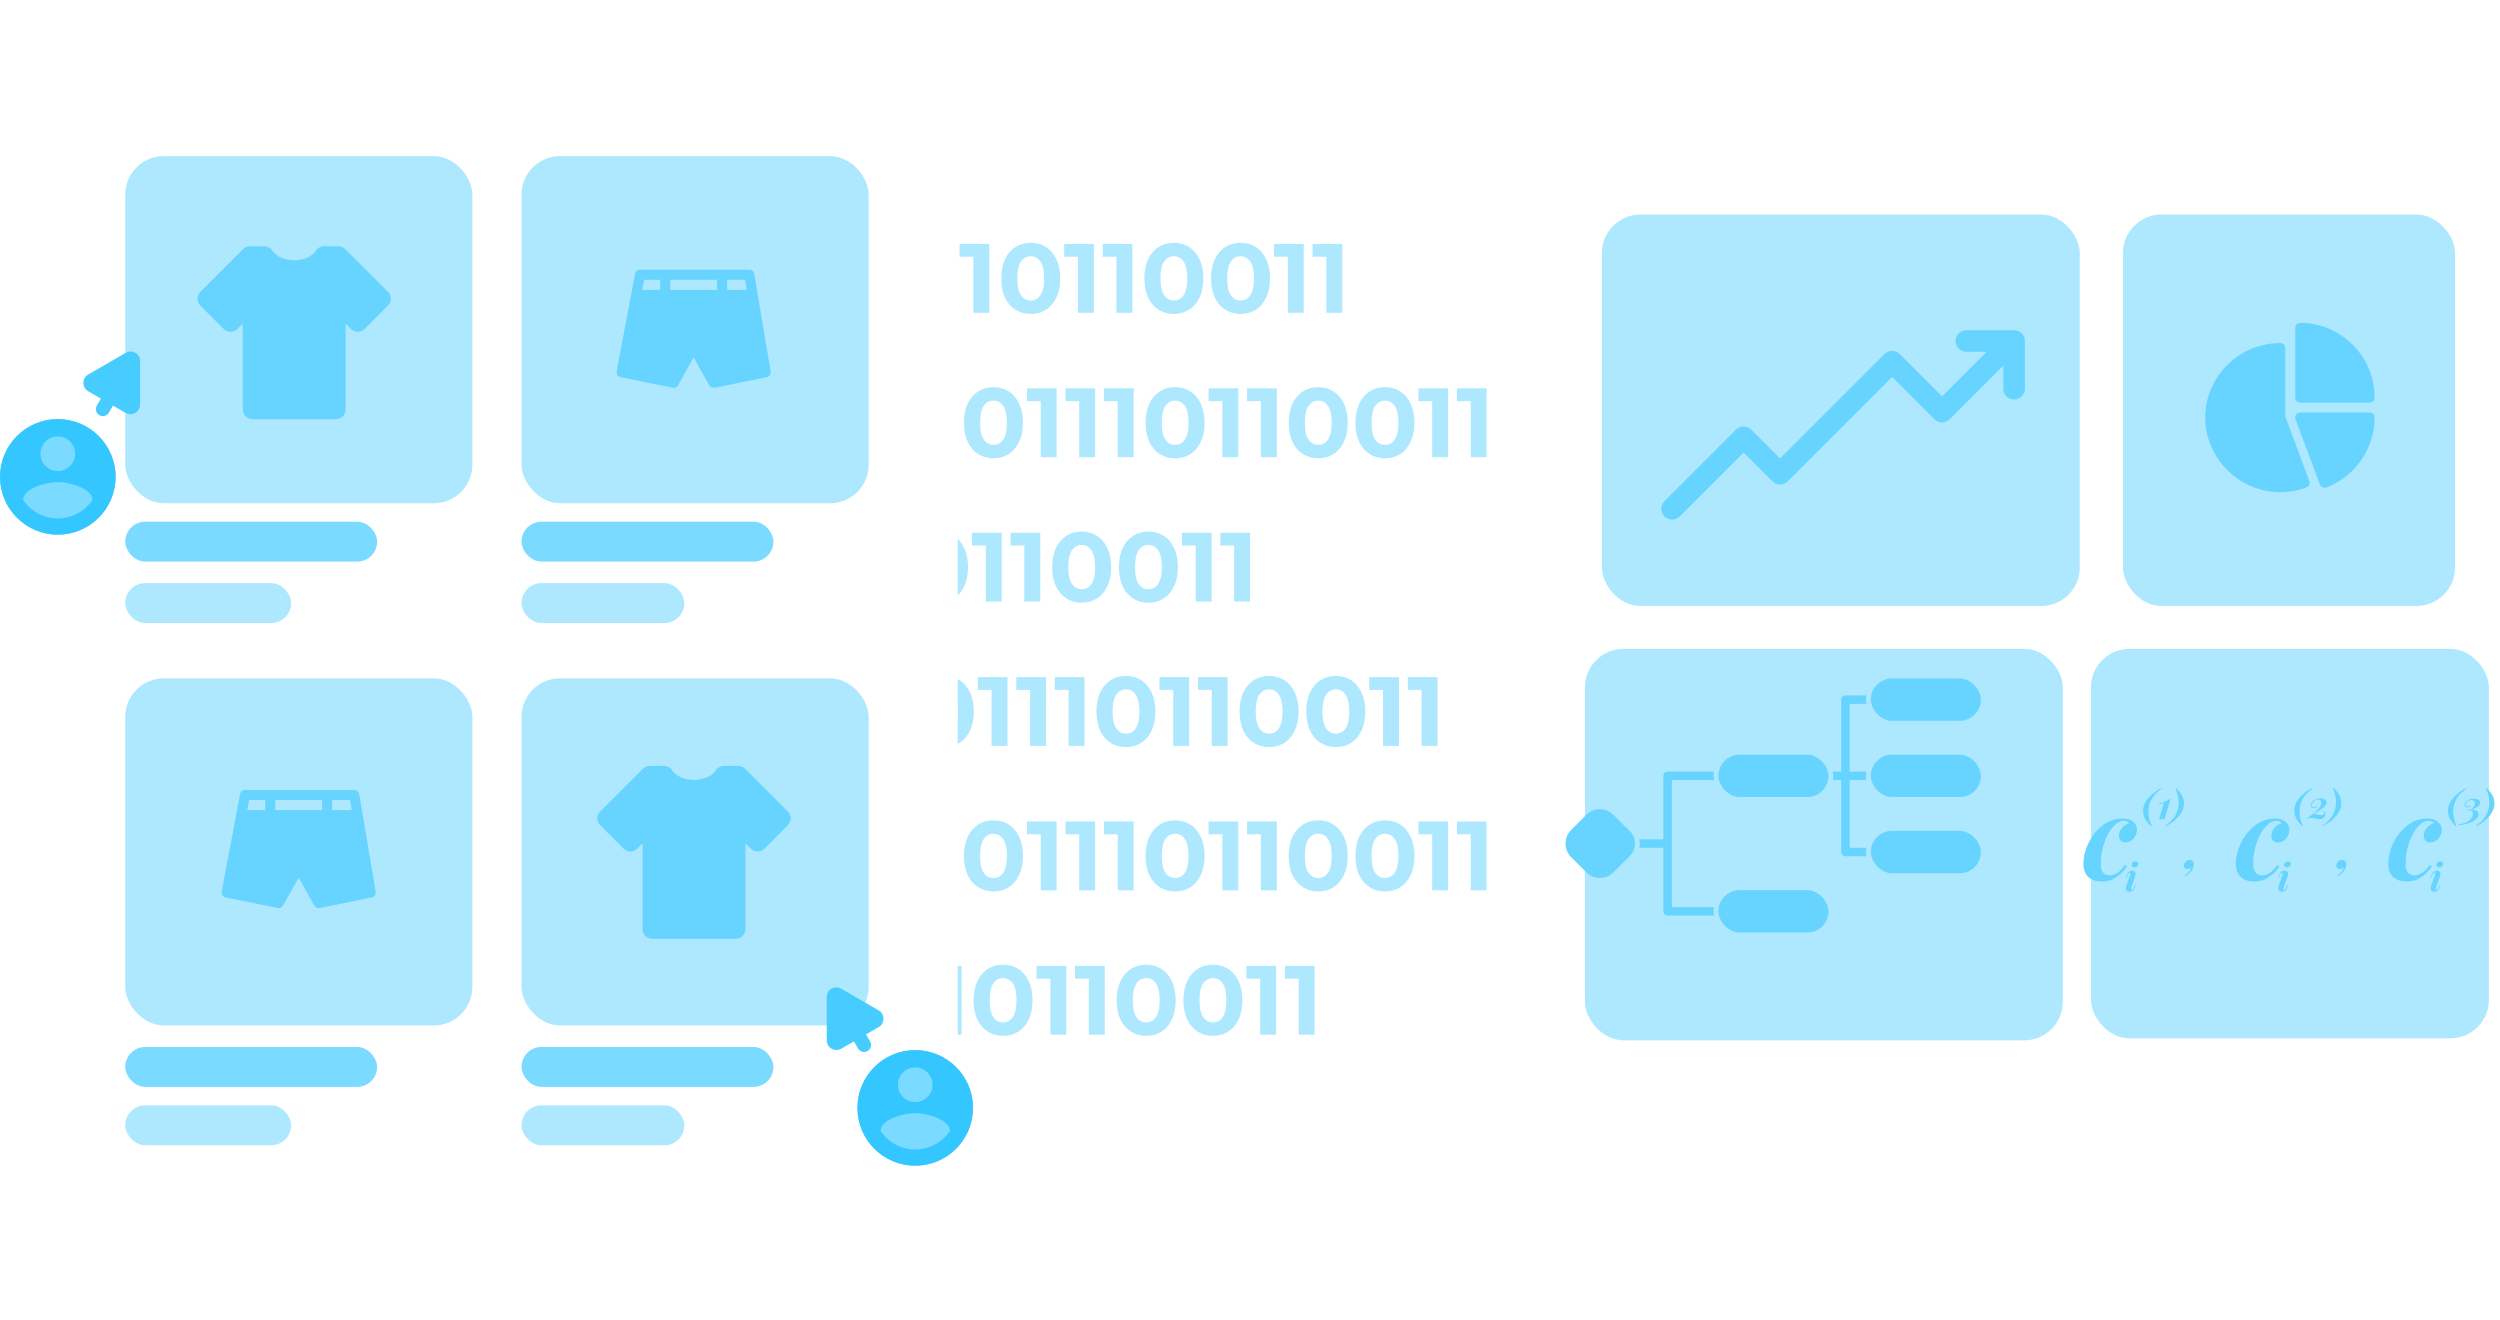 <svg width="519" height="274" viewBox="0 0 519 274" fill="none" xmlns="http://www.w3.org/2000/svg">
<path d="M140.696 65.177C139.512 65.177 138.457 64.885 137.532 64.299C136.607 63.714 135.879 62.871 135.349 61.769C134.832 60.653 134.573 59.327 134.573 57.789C134.573 56.252 134.832 54.932 135.349 53.83C135.879 52.715 136.607 51.864 137.532 51.279C138.457 50.694 139.512 50.402 140.696 50.402C141.879 50.402 142.934 50.694 143.859 51.279C144.784 51.864 145.505 52.715 146.022 53.83C146.552 54.932 146.818 56.252 146.818 57.789C146.818 59.327 146.552 60.653 146.022 61.769C145.505 62.871 144.784 63.714 143.859 64.299C142.934 64.885 141.879 65.177 140.696 65.177ZM140.696 62.381C141.566 62.381 142.246 62.007 142.736 61.259C143.24 60.511 143.491 59.354 143.491 57.789C143.491 56.225 143.24 55.068 142.736 54.32C142.246 53.572 141.566 53.198 140.696 53.198C139.838 53.198 139.158 53.572 138.655 54.32C138.165 55.068 137.92 56.225 137.92 57.789C137.92 59.354 138.165 60.511 138.655 61.259C139.158 62.007 139.838 62.381 140.696 62.381Z" fill="#ADE8FF"/>
<path d="M153.815 50.647V64.932H150.509V53.3H147.651V50.647H153.815Z" fill="#ADE8FF"/>
<path d="M162.418 65.177C161.235 65.177 160.18 64.885 159.255 64.299C158.33 63.714 157.602 62.871 157.072 61.769C156.555 60.653 156.296 59.327 156.296 57.789C156.296 56.252 156.555 54.932 157.072 53.83C157.602 52.715 158.33 51.864 159.255 51.279C160.18 50.694 161.235 50.402 162.418 50.402C163.602 50.402 164.656 50.694 165.582 51.279C166.507 51.864 167.228 52.715 167.745 53.83C168.275 54.932 168.541 56.252 168.541 57.789C168.541 59.327 168.275 60.653 167.745 61.769C167.228 62.871 166.507 63.714 165.582 64.299C164.656 64.885 163.602 65.177 162.418 65.177ZM162.418 62.381C163.289 62.381 163.969 62.007 164.459 61.259C164.963 60.511 165.214 59.354 165.214 57.789C165.214 56.225 164.963 55.068 164.459 54.32C163.969 53.572 163.289 53.198 162.418 53.198C161.561 53.198 160.881 53.572 160.378 54.32C159.888 55.068 159.643 56.225 159.643 57.789C159.643 59.354 159.888 60.511 160.378 61.259C160.881 62.007 161.561 62.381 162.418 62.381Z" fill="#ADE8FF"/>
<path d="M176.269 65.177C175.086 65.177 174.031 64.885 173.106 64.299C172.181 63.714 171.453 62.871 170.922 61.769C170.405 60.653 170.147 59.327 170.147 57.789C170.147 56.252 170.405 54.932 170.922 53.83C171.453 52.715 172.181 51.864 173.106 51.279C174.031 50.694 175.086 50.402 176.269 50.402C177.453 50.402 178.507 50.694 179.432 51.279C180.358 51.864 181.079 52.715 181.596 53.83C182.126 54.932 182.391 56.252 182.391 57.789C182.391 59.327 182.126 60.653 181.596 61.769C181.079 62.871 180.358 63.714 179.432 64.299C178.507 64.885 177.453 65.177 176.269 65.177ZM176.269 62.381C177.14 62.381 177.82 62.007 178.31 61.259C178.813 60.511 179.065 59.354 179.065 57.789C179.065 56.225 178.813 55.068 178.31 54.32C177.82 53.572 177.14 53.198 176.269 53.198C175.412 53.198 174.732 53.572 174.228 54.32C173.739 55.068 173.494 56.225 173.494 57.789C173.494 59.354 173.739 60.511 174.228 61.259C174.732 62.007 175.412 62.381 176.269 62.381Z" fill="#ADE8FF"/>
<path d="M189.388 50.647V64.932H186.082V53.3H183.225V50.647H189.388Z" fill="#ADE8FF"/>
<path d="M197.38 50.647V64.932H194.074V53.3H191.217V50.647H197.38Z" fill="#ADE8FF"/>
<path d="M205.371 50.647V64.932H202.065V53.3H199.208V50.647H205.371Z" fill="#ADE8FF"/>
<path d="M213.975 65.177C212.792 65.177 211.737 64.885 210.812 64.299C209.887 63.714 209.159 62.871 208.629 61.769C208.112 60.653 207.853 59.327 207.853 57.789C207.853 56.252 208.112 54.932 208.629 53.83C209.159 52.715 209.887 51.864 210.812 51.279C211.737 50.694 212.792 50.402 213.975 50.402C215.159 50.402 216.213 50.694 217.139 51.279C218.064 51.864 218.785 52.715 219.302 53.83C219.832 54.932 220.098 56.252 220.098 57.789C220.098 59.327 219.832 60.653 219.302 61.769C218.785 62.871 218.064 63.714 217.139 64.299C216.213 64.885 215.159 65.177 213.975 65.177ZM213.975 62.381C214.846 62.381 215.526 62.007 216.016 61.259C216.519 60.511 216.771 59.354 216.771 57.789C216.771 56.225 216.519 55.068 216.016 54.32C215.526 53.572 214.846 53.198 213.975 53.198C213.118 53.198 212.438 53.572 211.935 54.32C211.445 55.068 211.2 56.225 211.2 57.789C211.2 59.354 211.445 60.511 211.935 61.259C212.438 62.007 213.118 62.381 213.975 62.381Z" fill="#ADE8FF"/>
<path d="M227.094 50.647V64.932H223.788V53.3H220.931V50.647H227.094Z" fill="#ADE8FF"/>
<path d="M235.086 50.647V64.932H231.78V53.3H228.923V50.647H235.086Z" fill="#ADE8FF"/>
<path d="M243.69 65.177C242.506 65.177 241.452 64.885 240.527 64.299C239.602 63.714 238.874 62.871 238.343 61.769C237.826 60.653 237.568 59.327 237.568 57.789C237.568 56.252 237.826 54.932 238.343 53.83C238.874 52.715 239.602 51.864 240.527 51.279C241.452 50.694 242.506 50.402 243.69 50.402C244.873 50.402 245.928 50.694 246.853 51.279C247.778 51.864 248.499 52.715 249.016 53.83C249.547 54.932 249.812 56.252 249.812 57.789C249.812 59.327 249.547 60.653 249.016 61.769C248.499 62.871 247.778 63.714 246.853 64.299C245.928 64.885 244.873 65.177 243.69 65.177ZM243.69 62.381C244.561 62.381 245.241 62.007 245.731 61.259C246.234 60.511 246.486 59.354 246.486 57.789C246.486 56.225 246.234 55.068 245.731 54.32C245.241 53.572 244.561 53.198 243.69 53.198C242.833 53.198 242.152 53.572 241.649 54.32C241.159 55.068 240.914 56.225 240.914 57.789C240.914 59.354 241.159 60.511 241.649 61.259C242.152 62.007 242.833 62.381 243.69 62.381Z" fill="#ADE8FF"/>
<path d="M257.541 65.177C256.357 65.177 255.303 64.885 254.378 64.299C253.452 63.714 252.724 62.871 252.194 61.769C251.677 60.653 251.418 59.327 251.418 57.789C251.418 56.252 251.677 54.932 252.194 53.83C252.724 52.715 253.452 51.864 254.378 51.279C255.303 50.694 256.357 50.402 257.541 50.402C258.724 50.402 259.779 50.694 260.704 51.279C261.629 51.864 262.35 52.715 262.867 53.83C263.398 54.932 263.663 56.252 263.663 57.789C263.663 59.327 263.398 60.653 262.867 61.769C262.35 62.871 261.629 63.714 260.704 64.299C259.779 64.885 258.724 65.177 257.541 65.177ZM257.541 62.381C258.411 62.381 259.092 62.007 259.581 61.259C260.085 60.511 260.337 59.354 260.337 57.789C260.337 56.225 260.085 55.068 259.581 54.32C259.092 53.572 258.411 53.198 257.541 53.198C256.684 53.198 256.003 53.572 255.5 54.32C255.01 55.068 254.765 56.225 254.765 57.789C254.765 59.354 255.01 60.511 255.5 61.259C256.003 62.007 256.684 62.381 257.541 62.381Z" fill="#ADE8FF"/>
<path d="M270.66 50.647V64.932H267.354V53.3H264.497V50.647H270.66Z" fill="#ADE8FF"/>
<path d="M278.651 50.647V64.932H275.345V53.3H272.488V50.647H278.651Z" fill="#ADE8FF"/>
<path d="M121.563 125.124C120.38 125.124 119.325 124.832 118.4 124.247C117.475 123.662 116.747 122.818 116.217 121.716C115.7 120.6 115.441 119.274 115.441 117.737C115.441 116.199 115.7 114.88 116.217 113.778C116.747 112.662 117.475 111.812 118.4 111.227C119.325 110.642 120.38 110.349 121.563 110.349C122.747 110.349 123.801 110.642 124.727 111.227C125.652 111.812 126.373 112.662 126.89 113.778C127.42 114.88 127.686 116.199 127.686 117.737C127.686 119.274 127.42 120.6 126.89 121.716C126.373 122.818 125.652 123.662 124.727 124.247C123.801 124.832 122.747 125.124 121.563 125.124ZM121.563 122.328C122.434 122.328 123.114 121.954 123.604 121.206C124.108 120.458 124.359 119.301 124.359 117.737C124.359 116.172 124.108 115.016 123.604 114.267C123.114 113.519 122.434 113.145 121.563 113.145C120.706 113.145 120.026 113.519 119.523 114.267C119.033 115.016 118.788 116.172 118.788 117.737C118.788 119.301 119.033 120.458 119.523 121.206C120.026 121.954 120.706 122.328 121.563 122.328Z" fill="#ADE8FF"/>
<path d="M134.682 110.594V124.879H131.376V113.247H128.519V110.594H134.682Z" fill="#ADE8FF"/>
<path d="M143.286 125.124C142.103 125.124 141.048 124.832 140.123 124.247C139.198 123.662 138.47 122.818 137.94 121.716C137.423 120.6 137.164 119.274 137.164 117.737C137.164 116.199 137.423 114.88 137.94 113.778C138.47 112.662 139.198 111.812 140.123 111.227C141.048 110.642 142.103 110.349 143.286 110.349C144.47 110.349 145.524 110.642 146.449 111.227C147.375 111.812 148.096 112.662 148.613 113.778C149.143 114.88 149.409 116.199 149.409 117.737C149.409 119.274 149.143 120.6 148.613 121.716C148.096 122.818 147.375 123.662 146.449 124.247C145.524 124.832 144.47 125.124 143.286 125.124ZM143.286 122.328C144.157 122.328 144.837 121.954 145.327 121.206C145.83 120.458 146.082 119.301 146.082 117.737C146.082 116.172 145.83 115.016 145.327 114.267C144.837 113.519 144.157 113.145 143.286 113.145C142.429 113.145 141.749 113.519 141.246 114.267C140.756 115.016 140.511 116.172 140.511 117.737C140.511 119.301 140.756 120.458 141.246 121.206C141.749 121.954 142.429 122.328 143.286 122.328Z" fill="#ADE8FF"/>
<path d="M157.137 125.124C155.953 125.124 154.899 124.832 153.974 124.247C153.049 123.662 152.321 122.818 151.79 121.716C151.273 120.6 151.015 119.274 151.015 117.737C151.015 116.199 151.273 114.88 151.79 113.778C152.321 112.662 153.049 111.812 153.974 111.227C154.899 110.642 155.953 110.349 157.137 110.349C158.321 110.349 159.375 110.642 160.3 111.227C161.225 111.812 161.947 112.662 162.463 113.778C162.994 114.88 163.259 116.199 163.259 117.737C163.259 119.274 162.994 120.6 162.463 121.716C161.947 122.818 161.225 123.662 160.3 124.247C159.375 124.832 158.321 125.124 157.137 125.124ZM157.137 122.328C158.008 122.328 158.688 121.954 159.178 121.206C159.681 120.458 159.933 119.301 159.933 117.737C159.933 116.172 159.681 115.016 159.178 114.267C158.688 113.519 158.008 113.145 157.137 113.145C156.28 113.145 155.6 113.519 155.096 114.267C154.607 115.016 154.362 116.172 154.362 117.737C154.362 119.301 154.607 120.458 155.096 121.206C155.6 121.954 156.28 122.328 157.137 122.328Z" fill="#ADE8FF"/>
<path d="M170.256 110.594V124.879H166.95V113.247H164.093V110.594H170.256Z" fill="#ADE8FF"/>
<path d="M178.248 110.594V124.879H174.942V113.247H172.085V110.594H178.248Z" fill="#ADE8FF"/>
<path d="M186.239 110.594V124.879H182.933V113.247H180.076V110.594H186.239Z" fill="#ADE8FF"/>
<path d="M194.843 125.124C193.66 125.124 192.605 124.832 191.68 124.247C190.755 123.662 190.027 122.818 189.496 121.716C188.979 120.6 188.721 119.274 188.721 117.737C188.721 116.199 188.979 114.88 189.496 113.778C190.027 112.662 190.755 111.812 191.68 111.227C192.605 110.642 193.66 110.349 194.843 110.349C196.027 110.349 197.081 110.642 198.006 111.227C198.932 111.812 199.653 112.662 200.17 113.778C200.7 114.88 200.966 116.199 200.966 117.737C200.966 119.274 200.7 120.6 200.17 121.716C199.653 122.818 198.932 123.662 198.006 124.247C197.081 124.832 196.027 125.124 194.843 125.124ZM194.843 122.328C195.714 122.328 196.394 121.954 196.884 121.206C197.387 120.458 197.639 119.301 197.639 117.737C197.639 116.172 197.387 115.016 196.884 114.267C196.394 113.519 195.714 113.145 194.843 113.145C193.986 113.145 193.306 113.519 192.803 114.267C192.313 115.016 192.068 116.172 192.068 117.737C192.068 119.301 192.313 120.458 192.803 121.206C193.306 121.954 193.986 122.328 194.843 122.328Z" fill="#ADE8FF"/>
<path d="M207.962 110.594V124.879H204.656V113.247H201.799V110.594H207.962Z" fill="#ADE8FF"/>
<path d="M215.954 110.594V124.879H212.648V113.247H209.791V110.594H215.954Z" fill="#ADE8FF"/>
<path d="M224.558 125.124C223.374 125.124 222.32 124.832 221.395 124.247C220.469 123.662 219.742 122.818 219.211 121.716C218.694 120.6 218.436 119.274 218.436 117.737C218.436 116.199 218.694 114.88 219.211 113.778C219.742 112.662 220.469 111.812 221.395 111.227C222.32 110.642 223.374 110.349 224.558 110.349C225.741 110.349 226.796 110.642 227.721 111.227C228.646 111.812 229.367 112.662 229.884 113.778C230.415 114.88 230.68 116.199 230.68 117.737C230.68 119.274 230.415 120.6 229.884 121.716C229.367 122.818 228.646 123.662 227.721 124.247C226.796 124.832 225.741 125.124 224.558 125.124ZM224.558 122.328C225.428 122.328 226.109 121.954 226.599 121.206C227.102 120.458 227.354 119.301 227.354 117.737C227.354 116.172 227.102 115.016 226.599 114.267C226.109 113.519 225.428 113.145 224.558 113.145C223.701 113.145 223.02 113.519 222.517 114.267C222.027 115.016 221.782 116.172 221.782 117.737C221.782 119.301 222.027 120.458 222.517 121.206C223.02 121.954 223.701 122.328 224.558 122.328Z" fill="#ADE8FF"/>
<path d="M238.409 125.124C237.225 125.124 236.171 124.832 235.245 124.247C234.32 123.662 233.592 122.818 233.062 121.716C232.545 120.6 232.286 119.274 232.286 117.737C232.286 116.199 232.545 114.88 233.062 113.778C233.592 112.662 234.32 111.812 235.245 111.227C236.171 110.642 237.225 110.349 238.409 110.349C239.592 110.349 240.647 110.642 241.572 111.227C242.497 111.812 243.218 112.662 243.735 113.778C244.266 114.88 244.531 116.199 244.531 117.737C244.531 119.274 244.266 120.6 243.735 121.716C243.218 122.818 242.497 123.662 241.572 124.247C240.647 124.832 239.592 125.124 238.409 125.124ZM238.409 122.328C239.279 122.328 239.96 121.954 240.449 121.206C240.953 120.458 241.204 119.301 241.204 117.737C241.204 116.172 240.953 115.016 240.449 114.267C239.96 113.519 239.279 113.145 238.409 113.145C237.551 113.145 236.871 113.519 236.368 114.267C235.878 115.016 235.633 116.172 235.633 117.737C235.633 119.301 235.878 120.458 236.368 121.206C236.871 121.954 237.551 122.328 238.409 122.328Z" fill="#ADE8FF"/>
<path d="M251.528 110.594V124.879H248.222V113.247H245.365V110.594H251.528Z" fill="#ADE8FF"/>
<path d="M259.519 110.594V124.879H256.213V113.247H253.356V110.594H259.519Z" fill="#ADE8FF"/>
<path d="M160.465 155.098C159.282 155.098 158.227 154.805 157.302 154.22C156.377 153.635 155.649 152.792 155.119 151.69C154.602 150.574 154.343 149.248 154.343 147.71C154.343 146.173 154.602 144.853 155.119 143.751C155.649 142.636 156.377 141.785 157.302 141.2C158.227 140.615 159.282 140.323 160.465 140.323C161.649 140.323 162.703 140.615 163.629 141.2C164.554 141.785 165.275 142.636 165.792 143.751C166.322 144.853 166.588 146.173 166.588 147.71C166.588 149.248 166.322 150.574 165.792 151.69C165.275 152.792 164.554 153.635 163.629 154.22C162.703 154.805 161.649 155.098 160.465 155.098ZM160.465 152.302C161.336 152.302 162.016 151.928 162.506 151.18C163.009 150.431 163.261 149.275 163.261 147.71C163.261 146.146 163.009 144.989 162.506 144.241C162.016 143.493 161.336 143.119 160.465 143.119C159.608 143.119 158.928 143.493 158.425 144.241C157.935 144.989 157.69 146.146 157.69 147.71C157.69 149.275 157.935 150.431 158.425 151.18C158.928 151.928 159.608 152.302 160.465 152.302Z" fill="#ADE8FF"/>
<path d="M173.584 140.568V154.853H170.278V143.221H167.421V140.568H173.584Z" fill="#ADE8FF"/>
<path d="M182.188 155.098C181.005 155.098 179.95 154.805 179.025 154.22C178.1 153.635 177.372 152.792 176.841 151.69C176.324 150.574 176.066 149.248 176.066 147.71C176.066 146.173 176.324 144.853 176.841 143.751C177.372 142.636 178.1 141.785 179.025 141.2C179.95 140.615 181.005 140.323 182.188 140.323C183.372 140.323 184.426 140.615 185.351 141.2C186.277 141.785 186.998 142.636 187.515 143.751C188.045 144.853 188.31 146.173 188.31 147.71C188.31 149.248 188.045 150.574 187.515 151.69C186.998 152.792 186.277 153.635 185.351 154.22C184.426 154.805 183.372 155.098 182.188 155.098ZM182.188 152.302C183.059 152.302 183.739 151.928 184.229 151.18C184.732 150.431 184.984 149.275 184.984 147.71C184.984 146.146 184.732 144.989 184.229 144.241C183.739 143.493 183.059 143.119 182.188 143.119C181.331 143.119 180.651 143.493 180.147 144.241C179.658 144.989 179.413 146.146 179.413 147.71C179.413 149.275 179.658 150.431 180.147 151.18C180.651 151.928 181.331 152.302 182.188 152.302Z" fill="#ADE8FF"/>
<path d="M196.039 155.098C194.855 155.098 193.801 154.805 192.876 154.22C191.951 153.635 191.223 152.792 190.692 151.69C190.175 150.574 189.917 149.248 189.917 147.71C189.917 146.173 190.175 144.853 190.692 143.751C191.223 142.636 191.951 141.785 192.876 141.2C193.801 140.615 194.855 140.323 196.039 140.323C197.223 140.323 198.277 140.615 199.202 141.2C200.127 141.785 200.848 142.636 201.365 143.751C201.896 144.853 202.161 146.173 202.161 147.71C202.161 149.248 201.896 150.574 201.365 151.69C200.848 152.792 200.127 153.635 199.202 154.22C198.277 154.805 197.223 155.098 196.039 155.098ZM196.039 152.302C196.91 152.302 197.59 151.928 198.08 151.18C198.583 150.431 198.835 149.275 198.835 147.71C198.835 146.146 198.583 144.989 198.08 144.241C197.59 143.493 196.91 143.119 196.039 143.119C195.182 143.119 194.502 143.493 193.998 144.241C193.509 144.989 193.264 146.146 193.264 147.71C193.264 149.275 193.509 150.431 193.998 151.18C194.502 151.928 195.182 152.302 196.039 152.302Z" fill="#ADE8FF"/>
<path d="M209.158 140.568V154.853H205.852V143.221H202.995V140.568H209.158Z" fill="#ADE8FF"/>
<path d="M217.15 140.568V154.853H213.844V143.221H210.987V140.568H217.15Z" fill="#ADE8FF"/>
<path d="M225.141 140.568V154.853H221.835V143.221H218.978V140.568H225.141Z" fill="#ADE8FF"/>
<path d="M233.745 155.098C232.562 155.098 231.507 154.805 230.582 154.22C229.657 153.635 228.929 152.792 228.398 151.69C227.881 150.574 227.623 149.248 227.623 147.71C227.623 146.173 227.881 144.853 228.398 143.751C228.929 142.636 229.657 141.785 230.582 141.2C231.507 140.615 232.562 140.323 233.745 140.323C234.929 140.323 235.983 140.615 236.908 141.2C237.833 141.785 238.555 142.636 239.072 143.751C239.602 144.853 239.867 146.173 239.867 147.71C239.867 149.248 239.602 150.574 239.072 151.69C238.555 152.792 237.833 153.635 236.908 154.22C235.983 154.805 234.929 155.098 233.745 155.098ZM233.745 152.302C234.616 152.302 235.296 151.928 235.786 151.18C236.289 150.431 236.541 149.275 236.541 147.71C236.541 146.146 236.289 144.989 235.786 144.241C235.296 143.493 234.616 143.119 233.745 143.119C232.888 143.119 232.208 143.493 231.704 144.241C231.215 144.989 230.97 146.146 230.97 147.71C230.97 149.275 231.215 150.431 231.704 151.18C232.208 151.928 232.888 152.302 233.745 152.302Z" fill="#ADE8FF"/>
<path d="M246.864 140.568V154.853H243.558V143.221H240.701V140.568H246.864Z" fill="#ADE8FF"/>
<path d="M254.856 140.568V154.853H251.55V143.221H248.693V140.568H254.856Z" fill="#ADE8FF"/>
<path d="M263.46 155.098C262.276 155.098 261.222 154.805 260.297 154.22C259.371 153.635 258.644 152.792 258.113 151.69C257.596 150.574 257.337 149.248 257.337 147.71C257.337 146.173 257.596 144.853 258.113 143.751C258.644 142.636 259.371 141.785 260.297 141.2C261.222 140.615 262.276 140.323 263.46 140.323C264.643 140.323 265.698 140.615 266.623 141.2C267.548 141.785 268.269 142.636 268.786 143.751C269.317 144.853 269.582 146.173 269.582 147.71C269.582 149.248 269.317 150.574 268.786 151.69C268.269 152.792 267.548 153.635 266.623 154.22C265.698 154.805 264.643 155.098 263.46 155.098ZM263.46 152.302C264.33 152.302 265.011 151.928 265.5 151.18C266.004 150.431 266.256 149.275 266.256 147.71C266.256 146.146 266.004 144.989 265.5 144.241C265.011 143.493 264.33 143.119 263.46 143.119C262.603 143.119 261.922 143.493 261.419 144.241C260.929 144.989 260.684 146.146 260.684 147.71C260.684 149.275 260.929 150.431 261.419 151.18C261.922 151.928 262.603 152.302 263.46 152.302Z" fill="#ADE8FF"/>
<path d="M277.311 155.098C276.127 155.098 275.072 154.805 274.147 154.22C273.222 153.635 272.494 152.792 271.964 151.69C271.447 150.574 271.188 149.248 271.188 147.71C271.188 146.173 271.447 144.853 271.964 143.751C272.494 142.636 273.222 141.785 274.147 141.2C275.072 140.615 276.127 140.323 277.311 140.323C278.494 140.323 279.549 140.615 280.474 141.2C281.399 141.785 282.12 142.636 282.637 143.751C283.167 144.853 283.433 146.173 283.433 147.71C283.433 149.248 283.167 150.574 282.637 151.69C282.12 152.792 281.399 153.635 280.474 154.22C279.549 154.805 278.494 155.098 277.311 155.098ZM277.311 152.302C278.181 152.302 278.861 151.928 279.351 151.18C279.855 150.431 280.106 149.275 280.106 147.71C280.106 146.146 279.855 144.989 279.351 144.241C278.861 143.493 278.181 143.119 277.311 143.119C276.453 143.119 275.773 143.493 275.27 144.241C274.78 144.989 274.535 146.146 274.535 147.71C274.535 149.275 274.78 150.431 275.27 151.18C275.773 151.928 276.453 152.302 277.311 152.302Z" fill="#ADE8FF"/>
<path d="M290.43 140.568V154.853H287.124V143.221H284.266V140.568H290.43Z" fill="#ADE8FF"/>
<path d="M298.421 140.568V154.853H295.115V143.221H292.258V140.568H298.421Z" fill="#ADE8FF"/>
<path d="M170.669 95.151C169.486 95.151 168.431 94.858 167.506 94.273C166.581 93.688 165.853 92.844 165.322 91.743C164.805 90.627 164.547 89.3 164.547 87.763C164.547 86.226 164.805 84.906 165.322 83.804C165.853 82.688 166.581 81.838 167.506 81.253C168.431 80.668 169.486 80.376 170.669 80.376C171.853 80.376 172.907 80.668 173.832 81.253C174.757 81.838 175.479 82.688 175.996 83.804C176.526 84.906 176.791 86.226 176.791 87.763C176.791 89.3 176.526 90.627 175.996 91.743C175.479 92.844 174.757 93.688 173.832 94.273C172.907 94.858 171.853 95.151 170.669 95.151ZM170.669 92.355C171.54 92.355 172.22 91.981 172.71 91.232C173.213 90.484 173.465 89.328 173.465 87.763C173.465 86.198 173.213 85.042 172.71 84.294C172.22 83.546 171.54 83.171 170.669 83.171C169.812 83.171 169.132 83.546 168.628 84.294C168.139 85.042 167.894 86.198 167.894 87.763C167.894 89.328 168.139 90.484 168.628 91.232C169.132 91.981 169.812 92.355 170.669 92.355Z" fill="#ADE8FF"/>
<path d="M183.788 80.62V94.906H180.482V83.273H177.625V80.62H183.788Z" fill="#ADE8FF"/>
<path d="M192.392 95.151C191.208 95.151 190.154 94.858 189.229 94.273C188.304 93.688 187.576 92.844 187.045 91.743C186.528 90.627 186.27 89.3 186.27 87.763C186.27 86.226 186.528 84.906 187.045 83.804C187.576 82.688 188.304 81.838 189.229 81.253C190.154 80.668 191.208 80.376 192.392 80.376C193.576 80.376 194.63 80.668 195.555 81.253C196.48 81.838 197.201 82.688 197.718 83.804C198.249 84.906 198.514 86.226 198.514 87.763C198.514 89.3 198.249 90.627 197.718 91.743C197.201 92.844 196.48 93.688 195.555 94.273C194.63 94.858 193.576 95.151 192.392 95.151ZM192.392 92.355C193.263 92.355 193.943 91.981 194.433 91.232C194.936 90.484 195.188 89.328 195.188 87.763C195.188 86.198 194.936 85.042 194.433 84.294C193.943 83.546 193.263 83.171 192.392 83.171C191.535 83.171 190.855 83.546 190.351 84.294C189.861 85.042 189.617 86.198 189.617 87.763C189.617 89.328 189.861 90.484 190.351 91.232C190.855 91.981 191.535 92.355 192.392 92.355Z" fill="#ADE8FF"/>
<path d="M206.243 95.151C205.059 95.151 204.005 94.858 203.08 94.273C202.155 93.688 201.427 92.844 200.896 91.743C200.379 90.627 200.121 89.3 200.121 87.763C200.121 86.226 200.379 84.906 200.896 83.804C201.427 82.688 202.155 81.838 203.08 81.253C204.005 80.668 205.059 80.376 206.243 80.376C207.426 80.376 208.481 80.668 209.406 81.253C210.331 81.838 211.052 82.688 211.569 83.804C212.1 84.906 212.365 86.226 212.365 87.763C212.365 89.3 212.1 90.627 211.569 91.743C211.052 92.844 210.331 93.688 209.406 94.273C208.481 94.858 207.426 95.151 206.243 95.151ZM206.243 92.355C207.114 92.355 207.794 91.981 208.284 91.232C208.787 90.484 209.039 89.328 209.039 87.763C209.039 86.198 208.787 85.042 208.284 84.294C207.794 83.546 207.114 83.171 206.243 83.171C205.386 83.171 204.705 83.546 204.202 84.294C203.712 85.042 203.467 86.198 203.467 87.763C203.467 89.328 203.712 90.484 204.202 91.232C204.705 91.981 205.386 92.355 206.243 92.355Z" fill="#ADE8FF"/>
<path d="M219.362 80.62V94.906H216.056V83.273H213.199V80.62H219.362Z" fill="#ADE8FF"/>
<path d="M227.353 80.62V94.906H224.047V83.273H221.19V80.62H227.353Z" fill="#ADE8FF"/>
<path d="M235.345 80.62V94.906H232.039V83.273H229.182V80.62H235.345Z" fill="#ADE8FF"/>
<path d="M243.949 95.151C242.765 95.151 241.711 94.858 240.786 94.273C239.861 93.688 239.133 92.844 238.602 91.743C238.085 90.627 237.827 89.3 237.827 87.763C237.827 86.226 238.085 84.906 238.602 83.804C239.133 82.688 239.861 81.838 240.786 81.253C241.711 80.668 242.765 80.376 243.949 80.376C245.133 80.376 246.187 80.668 247.112 81.253C248.037 81.838 248.758 82.688 249.275 83.804C249.806 84.906 250.071 86.226 250.071 87.763C250.071 89.3 249.806 90.627 249.275 91.743C248.758 92.844 248.037 93.688 247.112 94.273C246.187 94.858 245.133 95.151 243.949 95.151ZM243.949 92.355C244.82 92.355 245.5 91.981 245.99 91.232C246.493 90.484 246.745 89.328 246.745 87.763C246.745 86.198 246.493 85.042 245.99 84.294C245.5 83.546 244.82 83.171 243.949 83.171C243.092 83.171 242.412 83.546 241.908 84.294C241.418 85.042 241.174 86.198 241.174 87.763C241.174 89.328 241.418 90.484 241.908 91.232C242.412 91.981 243.092 92.355 243.949 92.355Z" fill="#ADE8FF"/>
<path d="M257.068 80.62V94.906H253.762V83.273H250.905V80.62H257.068Z" fill="#ADE8FF"/>
<path d="M265.06 80.62V94.906H261.754V83.273H258.897V80.62H265.06Z" fill="#ADE8FF"/>
<path d="M273.663 95.151C272.48 95.151 271.425 94.858 270.5 94.273C269.575 93.688 268.847 92.844 268.317 91.743C267.8 90.627 267.541 89.3 267.541 87.763C267.541 86.226 267.8 84.906 268.317 83.804C268.847 82.688 269.575 81.838 270.5 81.253C271.425 80.668 272.48 80.376 273.663 80.376C274.847 80.376 275.902 80.668 276.827 81.253C277.752 81.838 278.473 82.688 278.99 83.804C279.52 84.906 279.786 86.226 279.786 87.763C279.786 89.3 279.52 90.627 278.99 91.743C278.473 92.844 277.752 93.688 276.827 94.273C275.902 94.858 274.847 95.151 273.663 95.151ZM273.663 92.355C274.534 92.355 275.214 91.981 275.704 91.232C276.208 90.484 276.459 89.328 276.459 87.763C276.459 86.198 276.208 85.042 275.704 84.294C275.214 83.546 274.534 83.171 273.663 83.171C272.806 83.171 272.126 83.546 271.623 84.294C271.133 85.042 270.888 86.198 270.888 87.763C270.888 89.328 271.133 90.484 271.623 91.232C272.126 91.981 272.806 92.355 273.663 92.355Z" fill="#ADE8FF"/>
<path d="M287.514 95.151C286.331 95.151 285.276 94.858 284.351 94.273C283.426 93.688 282.698 92.844 282.168 91.743C281.651 90.627 281.392 89.3 281.392 87.763C281.392 86.226 281.651 84.906 282.168 83.804C282.698 82.688 283.426 81.838 284.351 81.253C285.276 80.668 286.331 80.376 287.514 80.376C288.698 80.376 289.752 80.668 290.677 81.253C291.603 81.838 292.324 82.688 292.841 83.804C293.371 84.906 293.637 86.226 293.637 87.763C293.637 89.3 293.371 90.627 292.841 91.743C292.324 92.844 291.603 93.688 290.677 94.273C289.752 94.858 288.698 95.151 287.514 95.151ZM287.514 92.355C288.385 92.355 289.065 91.981 289.555 91.232C290.058 90.484 290.31 89.328 290.31 87.763C290.31 86.198 290.058 85.042 289.555 84.294C289.065 83.546 288.385 83.171 287.514 83.171C286.657 83.171 285.977 83.546 285.474 84.294C284.984 85.042 284.739 86.198 284.739 87.763C284.739 89.328 284.984 90.484 285.474 91.232C285.977 91.981 286.657 92.355 287.514 92.355Z" fill="#ADE8FF"/>
<path d="M300.633 80.62V94.906H297.327V83.273H294.47V80.62H300.633Z" fill="#ADE8FF"/>
<path d="M308.625 80.62V94.906H305.319V83.273H302.462V80.62H308.625Z" fill="#ADE8FF"/>
<path d="M170.669 185.071C169.486 185.071 168.431 184.779 167.506 184.194C166.581 183.609 165.853 182.765 165.322 181.663C164.805 180.548 164.547 179.221 164.547 177.684C164.547 176.146 164.805 174.827 165.322 173.725C165.853 172.609 166.581 171.759 167.506 171.174C168.431 170.589 169.486 170.296 170.669 170.296C171.853 170.296 172.907 170.589 173.832 171.174C174.757 171.759 175.479 172.609 175.996 173.725C176.526 174.827 176.791 176.146 176.791 177.684C176.791 179.221 176.526 180.548 175.996 181.663C175.479 182.765 174.757 183.609 173.832 184.194C172.907 184.779 171.853 185.071 170.669 185.071ZM170.669 182.275C171.54 182.275 172.22 181.901 172.71 181.153C173.213 180.405 173.465 179.248 173.465 177.684C173.465 176.119 173.213 174.963 172.71 174.215C172.22 173.466 171.54 173.092 170.669 173.092C169.812 173.092 169.132 173.466 168.628 174.215C168.139 174.963 167.894 176.119 167.894 177.684C167.894 179.248 168.139 180.405 168.628 181.153C169.132 181.901 169.812 182.275 170.669 182.275Z" fill="#ADE8FF"/>
<path d="M183.788 170.541V184.826H180.482V173.194H177.625V170.541H183.788Z" fill="#ADE8FF"/>
<path d="M192.392 185.071C191.208 185.071 190.154 184.779 189.229 184.194C188.304 183.609 187.576 182.765 187.045 181.663C186.528 180.548 186.27 179.221 186.27 177.684C186.27 176.146 186.528 174.827 187.045 173.725C187.576 172.609 188.304 171.759 189.229 171.174C190.154 170.589 191.208 170.296 192.392 170.296C193.576 170.296 194.63 170.589 195.555 171.174C196.48 171.759 197.201 172.609 197.718 173.725C198.249 174.827 198.514 176.146 198.514 177.684C198.514 179.221 198.249 180.548 197.718 181.663C197.201 182.765 196.48 183.609 195.555 184.194C194.63 184.779 193.576 185.071 192.392 185.071ZM192.392 182.275C193.263 182.275 193.943 181.901 194.433 181.153C194.936 180.405 195.188 179.248 195.188 177.684C195.188 176.119 194.936 174.963 194.433 174.215C193.943 173.466 193.263 173.092 192.392 173.092C191.535 173.092 190.855 173.466 190.351 174.215C189.861 174.963 189.617 176.119 189.617 177.684C189.617 179.248 189.861 180.405 190.351 181.153C190.855 181.901 191.535 182.275 192.392 182.275Z" fill="#ADE8FF"/>
<path d="M206.243 185.071C205.059 185.071 204.005 184.779 203.08 184.194C202.155 183.609 201.427 182.765 200.896 181.663C200.379 180.548 200.121 179.221 200.121 177.684C200.121 176.146 200.379 174.827 200.896 173.725C201.427 172.609 202.155 171.759 203.08 171.174C204.005 170.589 205.059 170.296 206.243 170.296C207.426 170.296 208.481 170.589 209.406 171.174C210.331 171.759 211.052 172.609 211.569 173.725C212.1 174.827 212.365 176.146 212.365 177.684C212.365 179.221 212.1 180.548 211.569 181.663C211.052 182.765 210.331 183.609 209.406 184.194C208.481 184.779 207.426 185.071 206.243 185.071ZM206.243 182.275C207.114 182.275 207.794 181.901 208.284 181.153C208.787 180.405 209.039 179.248 209.039 177.684C209.039 176.119 208.787 174.963 208.284 174.215C207.794 173.466 207.114 173.092 206.243 173.092C205.386 173.092 204.705 173.466 204.202 174.215C203.712 174.963 203.467 176.119 203.467 177.684C203.467 179.248 203.712 180.405 204.202 181.153C204.705 181.901 205.386 182.275 206.243 182.275Z" fill="#ADE8FF"/>
<path d="M219.362 170.541V184.826H216.056V173.194H213.199V170.541H219.362Z" fill="#ADE8FF"/>
<path d="M227.353 170.541V184.826H224.047V173.194H221.19V170.541H227.353Z" fill="#ADE8FF"/>
<path d="M235.345 170.541V184.826H232.039V173.194H229.182V170.541H235.345Z" fill="#ADE8FF"/>
<path d="M243.949 185.071C242.765 185.071 241.711 184.779 240.786 184.194C239.861 183.609 239.133 182.765 238.602 181.663C238.085 180.548 237.827 179.221 237.827 177.684C237.827 176.146 238.085 174.827 238.602 173.725C239.133 172.609 239.861 171.759 240.786 171.174C241.711 170.589 242.765 170.296 243.949 170.296C245.133 170.296 246.187 170.589 247.112 171.174C248.037 171.759 248.758 172.609 249.275 173.725C249.806 174.827 250.071 176.146 250.071 177.684C250.071 179.221 249.806 180.548 249.275 181.663C248.758 182.765 248.037 183.609 247.112 184.194C246.187 184.779 245.133 185.071 243.949 185.071ZM243.949 182.275C244.82 182.275 245.5 181.901 245.99 181.153C246.493 180.405 246.745 179.248 246.745 177.684C246.745 176.119 246.493 174.963 245.99 174.215C245.5 173.466 244.82 173.092 243.949 173.092C243.092 173.092 242.412 173.466 241.908 174.215C241.418 174.963 241.174 176.119 241.174 177.684C241.174 179.248 241.418 180.405 241.908 181.153C242.412 181.901 243.092 182.275 243.949 182.275Z" fill="#ADE8FF"/>
<path d="M257.068 170.541V184.826H253.762V173.194H250.905V170.541H257.068Z" fill="#ADE8FF"/>
<path d="M265.06 170.541V184.826H261.754V173.194H258.897V170.541H265.06Z" fill="#ADE8FF"/>
<path d="M273.663 185.071C272.48 185.071 271.425 184.779 270.5 184.194C269.575 183.609 268.847 182.765 268.317 181.663C267.8 180.548 267.541 179.221 267.541 177.684C267.541 176.146 267.8 174.827 268.317 173.725C268.847 172.609 269.575 171.759 270.5 171.174C271.425 170.589 272.48 170.296 273.663 170.296C274.847 170.296 275.902 170.589 276.827 171.174C277.752 171.759 278.473 172.609 278.99 173.725C279.52 174.827 279.786 176.146 279.786 177.684C279.786 179.221 279.52 180.548 278.99 181.663C278.473 182.765 277.752 183.609 276.827 184.194C275.902 184.779 274.847 185.071 273.663 185.071ZM273.663 182.275C274.534 182.275 275.214 181.901 275.704 181.153C276.208 180.405 276.459 179.248 276.459 177.684C276.459 176.119 276.208 174.963 275.704 174.215C275.214 173.466 274.534 173.092 273.663 173.092C272.806 173.092 272.126 173.466 271.623 174.215C271.133 174.963 270.888 176.119 270.888 177.684C270.888 179.248 271.133 180.405 271.623 181.153C272.126 181.901 272.806 182.275 273.663 182.275Z" fill="#ADE8FF"/>
<path d="M287.514 185.071C286.331 185.071 285.276 184.779 284.351 184.194C283.426 183.609 282.698 182.765 282.168 181.663C281.651 180.548 281.392 179.221 281.392 177.684C281.392 176.146 281.651 174.827 282.168 173.725C282.698 172.609 283.426 171.759 284.351 171.174C285.276 170.589 286.331 170.296 287.514 170.296C288.698 170.296 289.752 170.589 290.677 171.174C291.603 171.759 292.324 172.609 292.841 173.725C293.371 174.827 293.637 176.146 293.637 177.684C293.637 179.221 293.371 180.548 292.841 181.663C292.324 182.765 291.603 183.609 290.677 184.194C289.752 184.779 288.698 185.071 287.514 185.071ZM287.514 182.275C288.385 182.275 289.065 181.901 289.555 181.153C290.058 180.405 290.31 179.248 290.31 177.684C290.31 176.119 290.058 174.963 289.555 174.215C289.065 173.466 288.385 173.092 287.514 173.092C286.657 173.092 285.977 173.466 285.474 174.215C284.984 174.963 284.739 176.119 284.739 177.684C284.739 179.248 284.984 180.405 285.474 181.153C285.977 181.901 286.657 182.275 287.514 182.275Z" fill="#ADE8FF"/>
<path d="M300.633 170.541V184.826H297.327V173.194H294.47V170.541H300.633Z" fill="#ADE8FF"/>
<path d="M308.625 170.541V184.826H305.319V173.194H302.462V170.541H308.625Z" fill="#ADE8FF"/>
<path d="M134.956 215.045C133.772 215.045 132.718 214.752 131.793 214.167C130.868 213.582 130.14 212.739 129.609 211.637C129.092 210.521 128.834 209.195 128.834 207.657C128.834 206.12 129.092 204.8 129.609 203.698C130.14 202.583 130.868 201.732 131.793 201.147C132.718 200.562 133.772 200.27 134.956 200.27C136.14 200.27 137.194 200.562 138.119 201.147C139.044 201.732 139.765 202.583 140.282 203.698C140.813 204.8 141.078 206.12 141.078 207.657C141.078 209.195 140.813 210.521 140.282 211.637C139.765 212.739 139.044 213.582 138.119 214.167C137.194 214.752 136.14 215.045 134.956 215.045ZM134.956 212.249C135.827 212.249 136.507 211.875 136.997 211.127C137.5 210.378 137.752 209.222 137.752 207.657C137.752 206.093 137.5 204.936 136.997 204.188C136.507 203.44 135.827 203.066 134.956 203.066C134.099 203.066 133.419 203.44 132.915 204.188C132.425 204.936 132.18 206.093 132.18 207.657C132.18 209.222 132.425 210.378 132.915 211.127C133.419 211.875 134.099 212.249 134.956 212.249Z" fill="#ADE8FF"/>
<path d="M148.075 200.515V214.8H144.769V203.168H141.912V200.515H148.075Z" fill="#ADE8FF"/>
<path d="M156.679 215.045C155.495 215.045 154.441 214.752 153.516 214.167C152.59 213.582 151.863 212.739 151.332 211.637C150.815 210.521 150.556 209.195 150.556 207.657C150.556 206.12 150.815 204.8 151.332 203.698C151.863 202.583 152.59 201.732 153.516 201.147C154.441 200.562 155.495 200.27 156.679 200.27C157.862 200.27 158.917 200.562 159.842 201.147C160.767 201.732 161.488 202.583 162.005 203.698C162.536 204.8 162.801 206.12 162.801 207.657C162.801 209.195 162.536 210.521 162.005 211.637C161.488 212.739 160.767 213.582 159.842 214.167C158.917 214.752 157.862 215.045 156.679 215.045ZM156.679 212.249C157.549 212.249 158.23 211.875 158.72 211.127C159.223 210.378 159.475 209.222 159.475 207.657C159.475 206.093 159.223 204.936 158.72 204.188C158.23 203.44 157.549 203.066 156.679 203.066C155.822 203.066 155.141 203.44 154.638 204.188C154.148 204.936 153.903 206.093 153.903 207.657C153.903 209.222 154.148 210.378 154.638 211.127C155.141 211.875 155.822 212.249 156.679 212.249Z" fill="#ADE8FF"/>
<path d="M170.53 215.045C169.346 215.045 168.292 214.752 167.366 214.167C166.441 213.582 165.713 212.739 165.183 211.637C164.666 210.521 164.407 209.195 164.407 207.657C164.407 206.12 164.666 204.8 165.183 203.698C165.713 202.583 166.441 201.732 167.366 201.147C168.292 200.562 169.346 200.27 170.53 200.27C171.713 200.27 172.768 200.562 173.693 201.147C174.618 201.732 175.339 202.583 175.856 203.698C176.387 204.8 176.652 206.12 176.652 207.657C176.652 209.195 176.387 210.521 175.856 211.637C175.339 212.739 174.618 213.582 173.693 214.167C172.768 214.752 171.713 215.045 170.53 215.045ZM170.53 212.249C171.4 212.249 172.081 211.875 172.57 211.127C173.074 210.378 173.325 209.222 173.325 207.657C173.325 206.093 173.074 204.936 172.57 204.188C172.081 203.44 171.4 203.066 170.53 203.066C169.672 203.066 168.992 203.44 168.489 204.188C167.999 204.936 167.754 206.093 167.754 207.657C167.754 209.222 167.999 210.378 168.489 211.127C168.992 211.875 169.672 212.249 170.53 212.249Z" fill="#ADE8FF"/>
<path d="M183.649 200.515V214.8H180.343V203.168H177.486V200.515H183.649Z" fill="#ADE8FF"/>
<path d="M191.64 200.515V214.8H188.334V203.168H185.477V200.515H191.64Z" fill="#ADE8FF"/>
<path d="M199.632 200.515V214.8H196.326V203.168H193.469V200.515H199.632Z" fill="#ADE8FF"/>
<path d="M208.236 215.045C207.052 215.045 205.998 214.752 205.073 214.167C204.147 213.582 203.42 212.739 202.889 211.637C202.372 210.521 202.113 209.195 202.113 207.657C202.113 206.12 202.372 204.8 202.889 203.698C203.42 202.583 204.147 201.732 205.073 201.147C205.998 200.562 207.052 200.27 208.236 200.27C209.419 200.27 210.474 200.562 211.399 201.147C212.324 201.732 213.045 202.583 213.562 203.698C214.093 204.8 214.358 206.12 214.358 207.657C214.358 209.195 214.093 210.521 213.562 211.637C213.045 212.739 212.324 213.582 211.399 214.167C210.474 214.752 209.419 215.045 208.236 215.045ZM208.236 212.249C209.106 212.249 209.787 211.875 210.276 211.127C210.78 210.378 211.032 209.222 211.032 207.657C211.032 206.093 210.78 204.936 210.276 204.188C209.787 203.44 209.106 203.066 208.236 203.066C207.379 203.066 206.698 203.44 206.195 204.188C205.705 204.936 205.46 206.093 205.46 207.657C205.46 209.222 205.705 210.378 206.195 211.127C206.698 211.875 207.379 212.249 208.236 212.249Z" fill="#ADE8FF"/>
<path d="M221.355 200.515V214.8H218.049V203.168H215.192V200.515H221.355Z" fill="#ADE8FF"/>
<path d="M229.346 200.515V214.8H226.04V203.168H223.183V200.515H229.346Z" fill="#ADE8FF"/>
<path d="M237.95 215.045C236.767 215.045 235.712 214.752 234.787 214.167C233.862 213.582 233.134 212.739 232.603 211.637C232.086 210.521 231.828 209.195 231.828 207.657C231.828 206.12 232.086 204.8 232.603 203.698C233.134 202.583 233.862 201.732 234.787 201.147C235.712 200.562 236.767 200.27 237.95 200.27C239.134 200.27 240.188 200.562 241.113 201.147C242.039 201.732 242.76 202.583 243.277 203.698C243.807 204.8 244.072 206.12 244.072 207.657C244.072 209.195 243.807 210.521 243.277 211.637C242.76 212.739 242.039 213.582 241.113 214.167C240.188 214.752 239.134 215.045 237.95 215.045ZM237.95 212.249C238.821 212.249 239.501 211.875 239.991 211.127C240.494 210.378 240.746 209.222 240.746 207.657C240.746 206.093 240.494 204.936 239.991 204.188C239.501 203.44 238.821 203.066 237.95 203.066C237.093 203.066 236.413 203.44 235.909 204.188C235.42 204.936 235.175 206.093 235.175 207.657C235.175 209.222 235.42 210.378 235.909 211.127C236.413 211.875 237.093 212.249 237.95 212.249Z" fill="#ADE8FF"/>
<path d="M251.801 215.045C250.617 215.045 249.563 214.752 248.638 214.167C247.713 213.582 246.985 212.739 246.454 211.637C245.937 210.521 245.679 209.195 245.679 207.657C245.679 206.12 245.937 204.8 246.454 203.698C246.985 202.583 247.713 201.732 248.638 201.147C249.563 200.562 250.617 200.27 251.801 200.27C252.985 200.27 254.039 200.562 254.964 201.147C255.889 201.732 256.61 202.583 257.127 203.698C257.658 204.8 257.923 206.12 257.923 207.657C257.923 209.195 257.658 210.521 257.127 211.637C256.61 212.739 255.889 213.582 254.964 214.167C254.039 214.752 252.985 215.045 251.801 215.045ZM251.801 212.249C252.672 212.249 253.352 211.875 253.842 211.127C254.345 210.378 254.597 209.222 254.597 207.657C254.597 206.093 254.345 204.936 253.842 204.188C253.352 203.44 252.672 203.066 251.801 203.066C250.944 203.066 250.264 203.44 249.76 204.188C249.271 204.936 249.026 206.093 249.026 207.657C249.026 209.222 249.271 210.378 249.76 211.127C250.264 211.875 250.944 212.249 251.801 212.249Z" fill="#ADE8FF"/>
<path d="M264.92 200.515V214.8H261.614V203.168H258.757V200.515H264.92Z" fill="#ADE8FF"/>
<path d="M272.912 200.515V214.8H269.606V203.168H266.749V200.515H272.912Z" fill="#ADE8FF"/>
<g filter="url(#filter0_d)">
<rect x="38.117" y="12" width="160.709" height="241.064" rx="16" fill="white"/>
</g>
<rect x="26" y="32.408" width="72.064" height="72.064" rx="8" fill="#ADE8FF"/>
<path d="M52.397 87.024H69.744C70.849 87.024 71.744 86.129 71.745 85.024V67.181L72.864 68.301C73.239 68.676 73.748 68.887 74.278 68.886C74.808 68.886 75.318 68.675 75.693 68.3L80.557 63.43C81.337 62.648 81.337 61.383 80.557 60.602L71.663 51.704C71.287 51.329 70.778 51.118 70.248 51.118C70.164 51.118 70.08 51.124 69.998 51.134C69.915 51.123 69.831 51.118 69.746 51.118H67.273C66.594 51.118 65.962 51.462 65.594 52.031C64.807 53.247 63.031 54.032 61.071 54.032C59.111 54.032 57.336 53.247 56.549 52.031C56.181 51.462 55.548 51.118 54.87 51.118H52.397C52.312 51.118 52.228 51.124 52.145 51.134C51.541 51.058 50.914 51.269 50.48 51.704L41.584 60.603C40.804 61.385 40.804 62.65 41.584 63.431L46.449 68.3C46.824 68.675 47.334 68.886 47.864 68.886C48.395 68.886 48.904 68.676 49.279 68.3L50.397 67.182V85.024C50.397 86.128 51.293 87.024 52.397 87.024Z" fill="#66D4FF"/>
<rect x="26" y="140.823" width="72.064" height="72.064" rx="8" fill="#ADE8FF"/>
<path d="M77.988 185.128L74.582 164.869C74.497 164.362 74.054 163.993 73.54 164H50.883C50.369 163.993 49.926 164.362 49.84 164.869L46.018 185.093C45.912 185.659 46.285 186.204 46.851 186.309C46.852 186.309 46.852 186.31 46.852 186.31L57.659 188.499C58.104 188.585 58.553 188.374 58.771 187.978L62.003 182.174L65.235 187.978C65.421 188.3 65.766 188.499 66.138 188.499H66.347L77.154 186.31C77.704 186.204 78.073 185.682 77.988 185.128ZM55.053 168.17H51.335L51.717 166.085H55.053V168.17ZM66.868 168.17H57.138V166.085H66.868V168.17ZM68.953 168.17V166.085H72.671L73.019 168.17H68.953Z" fill="#66D4FF"/>
<rect x="108.268" y="32.408" width="72.064" height="72.064" rx="8" fill="#ADE8FF"/>
<path d="M159.988 77.128L156.582 56.869C156.497 56.362 156.054 55.993 155.54 56H132.883C132.369 55.993 131.926 56.362 131.84 56.869L128.018 77.093C127.912 77.659 128.285 78.204 128.851 78.309C128.852 78.309 128.852 78.309 128.852 78.31L139.659 80.499C140.104 80.585 140.553 80.374 140.771 79.978L144.003 74.174L147.235 79.978C147.421 80.3 147.765 80.499 148.138 80.499H148.347L159.154 78.31C159.704 78.204 160.073 77.682 159.988 77.128ZM137.053 60.17H133.335L133.717 58.085H137.053V60.17ZM148.868 60.17H139.138V58.085H148.868V60.17ZM150.953 60.17V58.085H154.671L155.019 60.17H150.953Z" fill="#66D4FF"/>
<rect x="108.268" y="140.823" width="72.064" height="72.064" rx="8" fill="#ADE8FF"/>
<rect x="26" y="108.298" width="52.294" height="8.291" rx="4.145" fill="#7ADAFF"/>
<path d="M135.398 194.906H152.745C153.85 194.906 154.745 194.011 154.746 192.906V175.063L155.865 176.183C156.24 176.558 156.749 176.769 157.279 176.768C157.809 176.768 158.319 176.557 158.694 176.182L163.558 171.312C164.338 170.53 164.338 169.265 163.558 168.484L154.664 159.586C154.288 159.211 153.779 159 153.249 159C153.165 159 153.081 159.006 152.999 159.016C152.916 159.005 152.832 159 152.747 159H150.274C149.595 159 148.963 159.344 148.595 159.913C147.808 161.129 146.032 161.914 144.072 161.914C142.112 161.914 140.337 161.129 139.55 159.913C139.182 159.344 138.549 159 137.871 159H135.398C135.313 159 135.229 159.006 135.146 159.016C134.542 158.94 133.915 159.151 133.481 159.586L124.585 168.485C123.805 169.267 123.805 170.532 124.585 171.313L129.45 176.182C129.825 176.557 130.335 176.768 130.865 176.768C131.396 176.768 131.905 176.558 132.28 176.182L133.398 175.064V192.906C133.398 194.01 134.294 194.906 135.398 194.906Z" fill="#66D4FF"/>
<rect x="26" y="217.351" width="52.294" height="8.291" rx="4.145" fill="#7ADAFF"/>
<rect x="108.268" y="108.298" width="52.294" height="8.291" rx="4.145" fill="#7ADAFF"/>
<rect x="108.268" y="217.351" width="52.294" height="8.291" rx="4.145" fill="#7ADAFF"/>
<rect x="26" y="121.053" width="34.438" height="8.291" rx="4.145" fill="#ADE8FF"/>
<rect x="26" y="229.468" width="34.438" height="8.291" rx="4.145" fill="#ADE8FF"/>
<rect x="108.268" y="121.053" width="33.8" height="8.291" rx="4.145" fill="#ADE8FF"/>
<rect x="108.268" y="229.468" width="33.8" height="8.291" rx="4.145" fill="#ADE8FF"/>
<path fill-rule="evenodd" clip-rule="evenodd" d="M174.626 205.248C173.292 204.475 171.622 205.44 171.624 206.982L171.636 215.984C171.638 217.523 173.304 218.483 174.636 217.714L177.27 216.193L178.12 217.666C178.521 218.359 179.407 218.597 180.1 218.196C180.794 217.796 181.031 216.91 180.631 216.217L179.78 214.744L182.414 213.223C183.747 212.454 183.748 210.531 182.417 209.76L174.626 205.248Z" fill="#47CCFF"/>
<path fill-rule="evenodd" clip-rule="evenodd" d="M26.098 73.248C27.432 72.475 29.102 73.44 29.1 74.982L29.088 83.984C29.086 85.523 27.42 86.483 26.088 85.714L23.454 84.193L22.604 85.666C22.203 86.359 21.317 86.597 20.624 86.196C19.931 85.796 19.693 84.91 20.093 84.216L20.944 82.744L18.31 81.223C16.977 80.454 16.976 78.531 18.307 77.76L26.098 73.248Z" fill="#47CCFF"/>
<circle cx="190" cy="230" r="12" fill="#7ADAFF"/>
<path d="M190 218C183.376 218 178 223.376 178 230C178 236.624 183.376 242 190 242C196.624 242 202 236.624 202 230C202 223.376 196.624 218 190 218ZM190 221.6C191.992 221.6 193.6 223.208 193.6 225.2C193.6 227.192 191.992 228.8 190 228.8C188.008 228.8 186.4 227.192 186.4 225.2C186.4 223.208 188.008 221.6 190 221.6ZM190 238.64C187 238.64 184.348 237.104 182.8 234.776C182.836 232.388 187.6 231.08 190 231.08C192.388 231.08 197.164 232.388 197.2 234.776C195.652 237.104 193 238.64 190 238.64Z" fill="#33C6FF"/>
<circle cx="12" cy="99" r="12" fill="#7ADAFF"/>
<path d="M12 87C5.376 87 0 92.376 0 99C0 105.624 5.376 111 12 111C18.624 111 24 105.624 24 99C24 92.376 18.624 87 12 87ZM12 90.6C13.992 90.6 15.6 92.208 15.6 94.2C15.6 96.192 13.992 97.8 12 97.8C10.008 97.8 8.4 96.192 8.4 94.2C8.4 92.208 10.008 90.6 12 90.6ZM12 107.64C9 107.64 6.348 106.104 4.8 103.776C4.836 101.388 9.6 100.08 12 100.08C14.388 100.08 19.164 101.388 19.2 103.776C17.652 106.104 15 107.64 12 107.64Z" fill="#33C6FF"/>
<g filter="url(#filter1_d)">
<rect x="344.322" y="26.6" width="141.243" height="211.865" rx="16" fill="white"/>
</g>
<rect x="332.551" y="44.535" width="99.207" height="81.271" rx="8" fill="#ADE8FF"/>
<rect x="329.036" y="134.701" width="99.207" height="81.271" rx="8" fill="#ADE8FF"/>
<rect x="434.083" y="134.701" width="82.614" height="80.856" rx="8" fill="#ADE8FF"/>
<path d="M440.917 170.409C440.133 170.409 439.365 170.841 438.613 171.705C437.877 172.553 437.277 173.673 436.813 175.065C436.349 176.441 436.117 177.857 436.117 179.313C436.117 180.913 436.725 181.713 437.941 181.713C439.093 181.713 440.149 181.009 441.109 179.601L441.589 179.793C441.013 180.721 440.277 181.489 439.381 182.097C438.501 182.705 437.493 183.009 436.357 183.009C435.189 183.009 434.253 182.697 433.549 182.073C432.861 181.449 432.517 180.529 432.517 179.313C432.517 177.937 432.861 176.521 433.549 175.065C434.237 173.593 435.205 172.369 436.453 171.393C437.701 170.417 439.117 169.929 440.701 169.929C441.581 169.929 442.285 170.153 442.813 170.601C443.357 171.033 443.629 171.577 443.629 172.233C443.629 172.665 443.525 173.089 443.317 173.505C443.109 173.921 442.821 174.257 442.453 174.513C442.085 174.769 441.685 174.897 441.253 174.897C440.853 174.897 440.525 174.769 440.269 174.513C440.013 174.257 439.885 173.921 439.885 173.505C439.885 172.881 440.101 172.329 440.533 171.849C440.965 171.353 441.477 171.033 442.069 170.889C441.797 170.569 441.413 170.409 440.917 170.409Z" fill="#66D4FF"/>
<path d="M472.557 170.409C471.773 170.409 471.005 170.841 470.253 171.705C469.517 172.553 468.917 173.673 468.453 175.065C467.989 176.441 467.757 177.857 467.757 179.313C467.757 180.913 468.365 181.713 469.581 181.713C470.733 181.713 471.789 181.009 472.749 179.601L473.229 179.793C472.653 180.721 471.917 181.489 471.021 182.097C470.141 182.705 469.133 183.009 467.997 183.009C466.829 183.009 465.893 182.697 465.189 182.073C464.501 181.449 464.157 180.529 464.157 179.313C464.157 177.937 464.501 176.521 465.189 175.065C465.877 173.593 466.845 172.369 468.093 171.393C469.341 170.417 470.757 169.929 472.341 169.929C473.221 169.929 473.925 170.153 474.453 170.601C474.997 171.033 475.269 171.577 475.269 172.233C475.269 172.665 475.165 173.089 474.957 173.505C474.749 173.921 474.461 174.257 474.093 174.513C473.725 174.769 473.325 174.897 472.893 174.897C472.493 174.897 472.165 174.769 471.909 174.513C471.653 174.257 471.525 173.921 471.525 173.505C471.525 172.881 471.741 172.329 472.173 171.849C472.605 171.353 473.117 171.033 473.709 170.889C473.437 170.569 473.053 170.409 472.557 170.409Z" fill="#66D4FF"/>
<path d="M504.196 170.409C503.412 170.409 502.644 170.841 501.892 171.705C501.156 172.553 500.556 173.673 500.092 175.065C499.628 176.441 499.396 177.857 499.396 179.313C499.396 180.913 500.004 181.713 501.22 181.713C502.372 181.713 503.428 181.009 504.388 179.601L504.868 179.793C504.292 180.721 503.556 181.489 502.66 182.097C501.78 182.705 500.772 183.009 499.636 183.009C498.468 183.009 497.532 182.697 496.828 182.073C496.14 181.449 495.796 180.529 495.796 179.313C495.796 177.937 496.14 176.521 496.828 175.065C497.516 173.593 498.484 172.369 499.732 171.393C500.98 170.417 502.396 169.929 503.98 169.929C504.86 169.929 505.564 170.153 506.092 170.601C506.636 171.033 506.908 171.577 506.908 172.233C506.908 172.665 506.804 173.089 506.596 173.505C506.388 173.921 506.1 174.257 505.732 174.513C505.364 174.769 504.964 174.897 504.532 174.897C504.132 174.897 503.804 174.769 503.548 174.513C503.292 174.257 503.164 173.921 503.164 173.505C503.164 172.881 503.38 172.329 503.812 171.849C504.244 171.353 504.756 171.033 505.348 170.889C505.076 170.569 504.692 170.409 504.196 170.409Z" fill="#66D4FF"/>
<path d="M455.422 179.403C455.422 179.907 455.262 180.379 454.942 180.819C454.622 181.259 454.186 181.603 453.634 181.851L453.574 181.659C453.942 181.475 454.242 181.239 454.474 180.951C454.714 180.671 454.846 180.367 454.87 180.039C454.654 180.271 454.406 180.387 454.126 180.387C453.886 180.387 453.702 180.331 453.574 180.219C453.446 180.107 453.382 179.947 453.382 179.739C453.382 179.411 453.502 179.131 453.742 178.899C453.99 178.659 454.286 178.539 454.63 178.539C454.886 178.539 455.082 178.615 455.218 178.767C455.354 178.911 455.422 179.123 455.422 179.403Z" fill="#66D4FF"/>
<path d="M487.061 179.403C487.061 179.907 486.901 180.379 486.581 180.819C486.261 181.259 485.825 181.603 485.273 181.851L485.213 181.659C485.581 181.475 485.881 181.239 486.113 180.951C486.353 180.671 486.485 180.367 486.509 180.039C486.293 180.271 486.045 180.387 485.765 180.387C485.525 180.387 485.341 180.331 485.213 180.219C485.085 180.107 485.021 179.947 485.021 179.739C485.021 179.411 485.141 179.131 485.381 178.899C485.629 178.659 485.925 178.539 486.269 178.539C486.525 178.539 486.721 178.615 486.857 178.767C486.993 178.911 487.061 179.123 487.061 179.403Z" fill="#66D4FF"/>
<path d="M446.557 171.523C446.013 171.017 445.603 170.515 445.325 170.019C445.053 169.523 444.917 168.945 444.917 168.283C444.917 167.702 445.077 167.123 445.397 166.547C445.723 165.971 446.168 165.433 446.733 164.931C447.299 164.43 447.944 163.993 448.669 163.619L448.749 163.723C447.864 164.358 447.187 165.062 446.717 165.835C446.248 166.603 446.013 167.505 446.013 168.539C446.013 169.083 446.069 169.587 446.181 170.051C446.293 170.51 446.467 170.966 446.701 171.419L446.557 171.523ZM449.353 170.067H448.225L449.225 166.691C448.969 166.798 448.615 166.91 448.161 167.027L448.185 166.859C448.703 166.726 449.127 166.579 449.457 166.419C449.788 166.259 450.119 166.067 450.449 165.843H450.609L449.353 170.067ZM451.746 163.619C452.29 164.126 452.698 164.627 452.97 165.123C453.248 165.619 453.386 166.198 453.386 166.859C453.386 167.441 453.224 168.019 452.898 168.595C452.578 169.171 452.136 169.71 451.57 170.211C451.005 170.713 450.36 171.15 449.634 171.523L449.554 171.419C450.44 170.785 451.117 170.083 451.586 169.315C452.056 168.542 452.29 167.638 452.29 166.603C452.29 166.059 452.234 165.558 452.122 165.099C452.01 164.635 451.837 164.177 451.602 163.723L451.746 163.619Z" fill="#66D4FF"/>
<path d="M477.928 171.456C477.384 170.949 476.973 170.448 476.696 169.952C476.424 169.456 476.288 168.877 476.288 168.216C476.288 167.635 476.448 167.056 476.768 166.48C477.093 165.904 477.539 165.365 478.104 164.864C478.669 164.363 479.315 163.925 480.04 163.552L480.12 163.656C479.235 164.291 478.557 164.995 478.088 165.768C477.619 166.536 477.384 167.437 477.384 168.472C477.384 169.016 477.44 169.52 477.552 169.984C477.664 170.443 477.837 170.899 478.072 171.352L477.928 171.456ZM481.716 165.752C482.111 165.752 482.423 165.827 482.652 165.976C482.887 166.125 483.004 166.331 483.004 166.592C483.004 166.827 482.908 167.059 482.716 167.288C482.524 167.512 482.3 167.715 482.044 167.896C481.788 168.072 481.457 168.28 481.052 168.52C480.988 168.557 480.879 168.624 480.724 168.72C480.569 168.816 480.444 168.899 480.348 168.968C480.481 168.968 480.697 169.003 480.996 169.072C481.135 169.104 481.276 169.133 481.42 169.16C481.569 169.181 481.703 169.192 481.82 169.192C482.028 169.192 482.193 169.16 482.316 169.096C482.439 169.027 482.5 168.931 482.5 168.808C482.5 168.648 482.404 168.517 482.212 168.416L482.3 168.312C482.455 168.392 482.567 168.488 482.636 168.6C482.705 168.707 482.74 168.837 482.74 168.992C482.74 169.28 482.636 169.528 482.428 169.736C482.22 169.944 481.911 170.048 481.5 170.048C481.383 170.048 481.257 170.035 481.124 170.008C480.991 169.987 480.86 169.963 480.732 169.936C480.551 169.893 480.391 169.861 480.252 169.84C480.119 169.819 479.975 169.808 479.82 169.808C479.665 169.808 479.527 169.824 479.404 169.856C479.281 169.883 479.137 169.931 478.972 170L479.012 169.832C479.193 169.688 479.343 169.576 479.46 169.496C479.908 169.165 480.295 168.864 480.62 168.592C480.945 168.315 481.236 168.003 481.492 167.656C481.748 167.304 481.876 166.96 481.876 166.624C481.876 166.416 481.823 166.256 481.716 166.144C481.609 166.032 481.46 165.976 481.268 165.976C481.06 165.976 480.849 166.037 480.636 166.16C480.423 166.283 480.244 166.44 480.1 166.632C479.961 166.824 479.892 167.019 479.892 167.216C479.892 167.349 479.927 167.448 479.996 167.512C480.071 167.571 480.191 167.6 480.356 167.6C480.495 167.6 480.617 167.576 480.724 167.528C480.836 167.475 480.959 167.389 481.092 167.272L481.188 167.384C481.049 167.517 480.903 167.616 480.748 167.68C480.593 167.739 480.444 167.768 480.3 167.768C480.135 167.768 479.993 167.728 479.876 167.648C479.759 167.568 479.7 167.427 479.7 167.224C479.7 166.989 479.788 166.757 479.964 166.528C480.14 166.299 480.38 166.112 480.684 165.968C480.993 165.824 481.337 165.752 481.716 165.752ZM484.414 163.552C484.958 164.059 485.366 164.56 485.638 165.056C485.915 165.552 486.054 166.131 486.054 166.792C486.054 167.373 485.891 167.952 485.566 168.528C485.246 169.104 484.803 169.643 484.238 170.144C483.672 170.645 483.027 171.083 482.302 171.456L482.222 171.352C483.107 170.717 483.784 170.016 484.254 169.248C484.723 168.475 484.958 167.571 484.958 166.536C484.958 165.992 484.902 165.491 484.79 165.032C484.678 164.568 484.504 164.109 484.27 163.656L484.414 163.552Z" fill="#66D4FF"/>
<path d="M509.836 171.523C509.292 171.017 508.882 170.515 508.604 170.019C508.332 169.523 508.196 168.945 508.196 168.283C508.196 167.702 508.356 167.123 508.676 166.547C509.002 165.971 509.447 165.433 510.012 164.931C510.578 164.43 511.223 163.993 511.948 163.619L512.028 163.723C511.143 164.358 510.466 165.062 509.996 165.835C509.527 166.603 509.292 167.505 509.292 168.539C509.292 169.083 509.348 169.587 509.46 170.051C509.572 170.51 509.746 170.966 509.98 171.419L509.836 171.523ZM513.56 165.811C513.96 165.811 514.277 165.883 514.512 166.027C514.747 166.171 514.864 166.366 514.864 166.611C514.864 166.953 514.675 167.254 514.296 167.515C513.923 167.771 513.496 167.955 513.016 168.067C513.475 168.078 513.843 168.163 514.12 168.323C514.397 168.483 514.536 168.726 514.536 169.051C514.536 169.483 514.312 169.865 513.864 170.195C513.421 170.531 512.875 170.793 512.224 170.979C511.579 171.166 510.965 171.265 510.384 171.275L510.424 171.131C510.872 171.105 511.323 171.001 511.776 170.819C512.229 170.643 512.605 170.393 512.904 170.067C513.208 169.742 513.36 169.361 513.36 168.923C513.36 168.71 513.317 168.539 513.232 168.411C513.147 168.278 513.027 168.206 512.872 168.195C512.787 168.233 512.701 168.265 512.616 168.291C512.536 168.318 512.467 168.331 512.408 168.331C512.291 168.331 512.245 168.291 512.272 168.211C512.293 168.11 512.421 168.059 512.656 168.059L512.808 168.067C513.101 167.945 513.339 167.774 513.52 167.555C513.707 167.337 513.8 167.086 513.8 166.803C513.8 166.579 513.733 166.403 513.6 166.275C513.472 166.147 513.291 166.083 513.056 166.083C512.869 166.083 512.683 166.131 512.496 166.227C512.309 166.318 512.155 166.438 512.032 166.587C511.915 166.731 511.856 166.881 511.856 167.035C511.856 167.169 511.891 167.267 511.96 167.331C512.035 167.39 512.155 167.419 512.32 167.419C512.501 167.419 512.667 167.379 512.816 167.299L512.904 167.419C512.696 167.531 512.483 167.587 512.264 167.587C512.099 167.587 511.957 167.547 511.84 167.467C511.723 167.387 511.664 167.246 511.664 167.043C511.664 166.846 511.749 166.654 511.92 166.467C512.091 166.275 512.32 166.118 512.608 165.995C512.901 165.873 513.219 165.811 513.56 165.811ZM516.213 163.619C516.757 164.126 517.165 164.627 517.437 165.123C517.714 165.619 517.853 166.198 517.853 166.859C517.853 167.441 517.69 168.019 517.365 168.595C517.045 169.171 516.602 169.71 516.037 170.211C515.471 170.713 514.826 171.15 514.101 171.523L514.021 171.419C514.906 170.785 515.583 170.083 516.053 169.315C516.522 168.542 516.757 167.638 516.757 166.603C516.757 166.059 516.701 165.558 516.589 165.099C516.477 164.635 516.303 164.177 516.069 163.723L516.213 163.619Z" fill="#66D4FF"/>
<path d="M442.53 179.536C442.535 179.317 442.615 179.144 442.77 179.016C442.924 178.888 443.116 178.824 443.346 178.824C443.532 178.824 443.676 178.869 443.778 178.96C443.884 179.045 443.938 179.165 443.938 179.32C443.938 179.533 443.858 179.709 443.698 179.848C443.538 179.987 443.34 180.056 443.106 180.056C442.914 180.056 442.767 180.011 442.666 179.92C442.564 179.824 442.519 179.696 442.53 179.536ZM442.226 181.552C442.263 181.429 442.282 181.349 442.282 181.312C442.282 181.205 442.234 181.152 442.138 181.152C442.042 181.152 441.954 181.203 441.874 181.304C441.794 181.4 441.711 181.56 441.626 181.784L441.466 182.192H441.314L441.538 181.584C441.735 181.035 442.106 180.76 442.65 180.76C442.895 180.76 443.074 180.821 443.186 180.944C443.298 181.061 443.354 181.216 443.354 181.408C443.354 181.563 443.324 181.72 443.266 181.88L442.426 184.328C442.394 184.424 442.378 184.501 442.378 184.56C442.378 184.672 442.431 184.728 442.538 184.728C442.618 184.728 442.698 184.683 442.778 184.592C442.863 184.501 442.951 184.336 443.042 184.096L443.186 183.712H443.338L443.13 184.296C442.943 184.845 442.583 185.12 442.05 185.12C441.564 185.12 441.322 184.899 441.322 184.456C441.322 184.28 441.362 184.077 441.442 183.848L442.226 181.552Z" fill="#66D4FF"/>
<path d="M474.169 179.536C474.175 179.317 474.255 179.144 474.409 179.016C474.564 178.888 474.756 178.824 474.985 178.824C475.172 178.824 475.316 178.869 475.417 178.96C475.524 179.045 475.577 179.165 475.577 179.32C475.577 179.533 475.497 179.709 475.337 179.848C475.177 179.987 474.98 180.056 474.745 180.056C474.553 180.056 474.407 180.011 474.305 179.92C474.204 179.824 474.159 179.696 474.169 179.536ZM473.865 181.552C473.903 181.429 473.921 181.349 473.921 181.312C473.921 181.205 473.873 181.152 473.777 181.152C473.681 181.152 473.593 181.203 473.513 181.304C473.433 181.4 473.351 181.56 473.265 181.784L473.105 182.192H472.953L473.177 181.584C473.375 181.035 473.745 180.76 474.289 180.76C474.535 180.76 474.713 180.821 474.825 180.944C474.937 181.061 474.993 181.216 474.993 181.408C474.993 181.563 474.964 181.72 474.905 181.88L474.065 184.328C474.033 184.424 474.017 184.501 474.017 184.56C474.017 184.672 474.071 184.728 474.177 184.728C474.257 184.728 474.337 184.683 474.417 184.592C474.503 184.501 474.591 184.336 474.681 184.096L474.825 183.712H474.977L474.769 184.296C474.583 184.845 474.223 185.12 473.689 185.12C473.204 185.12 472.961 184.899 472.961 184.456C472.961 184.28 473.001 184.077 473.081 183.848L473.865 181.552Z" fill="#66D4FF"/>
<path d="M505.809 179.536C505.814 179.317 505.894 179.144 506.049 179.016C506.203 178.888 506.395 178.824 506.625 178.824C506.811 178.824 506.955 178.869 507.057 178.96C507.163 179.045 507.217 179.165 507.217 179.32C507.217 179.533 507.137 179.709 506.977 179.848C506.817 179.987 506.619 180.056 506.385 180.056C506.193 180.056 506.046 180.011 505.945 179.92C505.843 179.824 505.798 179.696 505.809 179.536ZM505.505 181.552C505.542 181.429 505.561 181.349 505.561 181.312C505.561 181.205 505.513 181.152 505.417 181.152C505.321 181.152 505.233 181.203 505.153 181.304C505.073 181.4 504.99 181.56 504.905 181.784L504.745 182.192H504.593L504.817 181.584C505.014 181.035 505.385 180.76 505.929 180.76C506.174 180.76 506.353 180.821 506.465 180.944C506.577 181.061 506.633 181.216 506.633 181.408C506.633 181.563 506.603 181.72 506.545 181.88L505.705 184.328C505.673 184.424 505.657 184.501 505.657 184.56C505.657 184.672 505.71 184.728 505.817 184.728C505.897 184.728 505.977 184.683 506.057 184.592C506.142 184.501 506.23 184.336 506.321 184.096L506.465 183.712H506.617L506.409 184.296C506.222 184.845 505.862 185.12 505.329 185.12C504.843 185.12 504.601 184.899 504.601 184.456C504.601 184.28 504.641 184.077 504.721 183.848L505.505 181.552Z" fill="#66D4FF"/>
<rect x="440.726" y="44.535" width="68.94" height="81.271" rx="8" fill="#ADE8FF"/>
<path fill-rule="evenodd" clip-rule="evenodd" d="M420.368 70.788C420.368 69.55 419.364 68.546 418.126 68.546H408.218C406.979 68.546 405.976 69.55 405.976 70.788C405.976 72.026 406.979 73.03 408.218 73.03L412.424 73.03L403.173 82.28L394.389 73.497C393.514 72.621 392.094 72.621 391.219 73.497L369.544 95.172L363.562 89.19C362.687 88.315 361.267 88.315 360.392 89.19L345.539 104.043C344.663 104.919 344.663 106.338 345.539 107.214C346.414 108.089 347.834 108.089 348.71 107.214L361.977 93.946L367.958 99.928C368.834 100.803 370.254 100.803 371.129 99.928L392.804 78.253L401.588 87.036C402.463 87.912 403.883 87.912 404.758 87.036L415.884 75.911V80.696C415.884 81.934 416.888 82.938 418.126 82.938C419.364 82.938 420.368 81.934 420.368 80.696L420.368 70.788Z" fill="#66D4FF"/>
<path fill-rule="evenodd" clip-rule="evenodd" d="M383.108 144.369C382.623 144.369 382.229 144.762 382.229 145.248V160.188H378.714V161.946H382.229V176.887C382.229 177.372 382.623 177.766 383.108 177.766H389.26V176.008H383.987V161.946H389.26V160.188H383.987V146.126H389.26V144.369H383.108Z" fill="#66D4FF"/>
<path fill-rule="evenodd" clip-rule="evenodd" d="M357.621 160.188H346.196C345.71 160.188 345.317 160.582 345.317 161.067V174.25H337.407V176.008H345.317V189.191C345.317 189.677 345.71 190.07 346.196 190.07H357.621V188.312H347.074V161.946H357.621V160.188Z" fill="#66D4FF"/>
<path d="M331.634 175.129C331.634 178.818 336.093 180.665 338.702 178.057C340.319 176.44 340.319 173.818 338.702 172.202C336.093 169.593 331.634 171.441 331.634 175.129Z" fill="#66D4FF" stroke="#ADE8FF"/>
<path d="M329.305 169.169C330.867 167.607 333.4 167.607 334.962 169.169L338.094 172.301C339.656 173.863 339.656 176.396 338.094 177.958L334.962 181.09C333.4 182.652 330.867 182.652 329.305 181.09L326.173 177.958C324.611 176.396 324.611 173.863 326.173 172.301L329.305 169.169Z" fill="#66D4FF"/>
<rect x="356.242" y="156.173" width="23.851" height="9.789" rx="4.894" fill="#66D4FF" stroke="#ADE8FF"/>
<rect x="356.242" y="184.297" width="23.851" height="9.789" rx="4.894" fill="#66D4FF" stroke="#ADE8FF"/>
<rect x="387.881" y="171.993" width="23.851" height="9.789" rx="4.894" fill="#66D4FF" stroke="#ADE8FF"/>
<rect x="387.881" y="156.173" width="23.851" height="9.789" rx="4.894" fill="#66D4FF" stroke="#ADE8FF"/>
<rect x="387.881" y="140.353" width="23.851" height="9.789" rx="4.894" fill="#66D4FF" stroke="#ADE8FF"/>
<path d="M477.518 67.028C476.949 67.028 476.489 67.489 476.489 68.058V82.545C476.489 83.115 476.949 83.575 477.518 83.575H491.938C492.507 83.575 492.967 83.115 492.967 82.545C492.967 74.026 486.038 67.028 477.518 67.028Z" fill="#66D4FF"/>
<path d="M479.426 99.874L474.429 86.478V72.246C474.429 71.677 473.968 71.216 473.399 71.216C464.88 71.216 457.812 78.146 457.812 86.665C457.812 95.184 464.88 102.183 473.399 102.183C475.263 102.183 477.089 101.852 478.824 101.2C479.356 101 479.626 100.406 479.426 99.874Z" fill="#66D4FF"/>
<path d="M477.518 85.635H491.938C492.507 85.635 492.967 86.096 492.967 86.665C492.967 93.062 488.939 98.943 482.945 101.199C482.687 101.296 482.406 101.286 482.156 101.173C481.907 101.06 481.714 100.853 481.617 100.598L476.554 87.027C476.435 86.71 476.479 86.356 476.672 86.079C476.865 85.801 477.181 85.635 477.518 85.635Z" fill="#66D4FF"/>
<defs>
<filter id="filter0_d" x="22.117" y="0" width="192.709" height="273.064" filterUnits="userSpaceOnUse" color-interpolation-filters="sRGB">
<feFlood flood-opacity="0" result="BackgroundImageFix"/>
<feColorMatrix in="SourceAlpha" type="matrix" values="0 0 0 0 0 0 0 0 0 0 0 0 0 0 0 0 0 0 127 0"/>
<feOffset dy="4"/>
<feGaussianBlur stdDeviation="8"/>
<feColorMatrix type="matrix" values="0 0 0 0 0.814 0 0 0 0 0.94 0 0 0 0 0.995 0 0 0 0.5 0"/>
<feBlend mode="normal" in2="BackgroundImageFix" result="effect1_dropShadow"/>
<feBlend mode="normal" in="SourceGraphic" in2="effect1_dropShadow" result="shape"/>
</filter>
<filter id="filter1_d" x="328.322" y="14.6" width="173.243" height="243.865" filterUnits="userSpaceOnUse" color-interpolation-filters="sRGB">
<feFlood flood-opacity="0" result="BackgroundImageFix"/>
<feColorMatrix in="SourceAlpha" type="matrix" values="0 0 0 0 0 0 0 0 0 0 0 0 0 0 0 0 0 0 127 0"/>
<feOffset dy="4"/>
<feGaussianBlur stdDeviation="8"/>
<feColorMatrix type="matrix" values="0 0 0 0 0.814 0 0 0 0 0.94 0 0 0 0 0.995 0 0 0 0.5 0"/>
<feBlend mode="normal" in2="BackgroundImageFix" result="effect1_dropShadow"/>
<feBlend mode="normal" in="SourceGraphic" in2="effect1_dropShadow" result="shape"/>
</filter>
</defs>
</svg>
